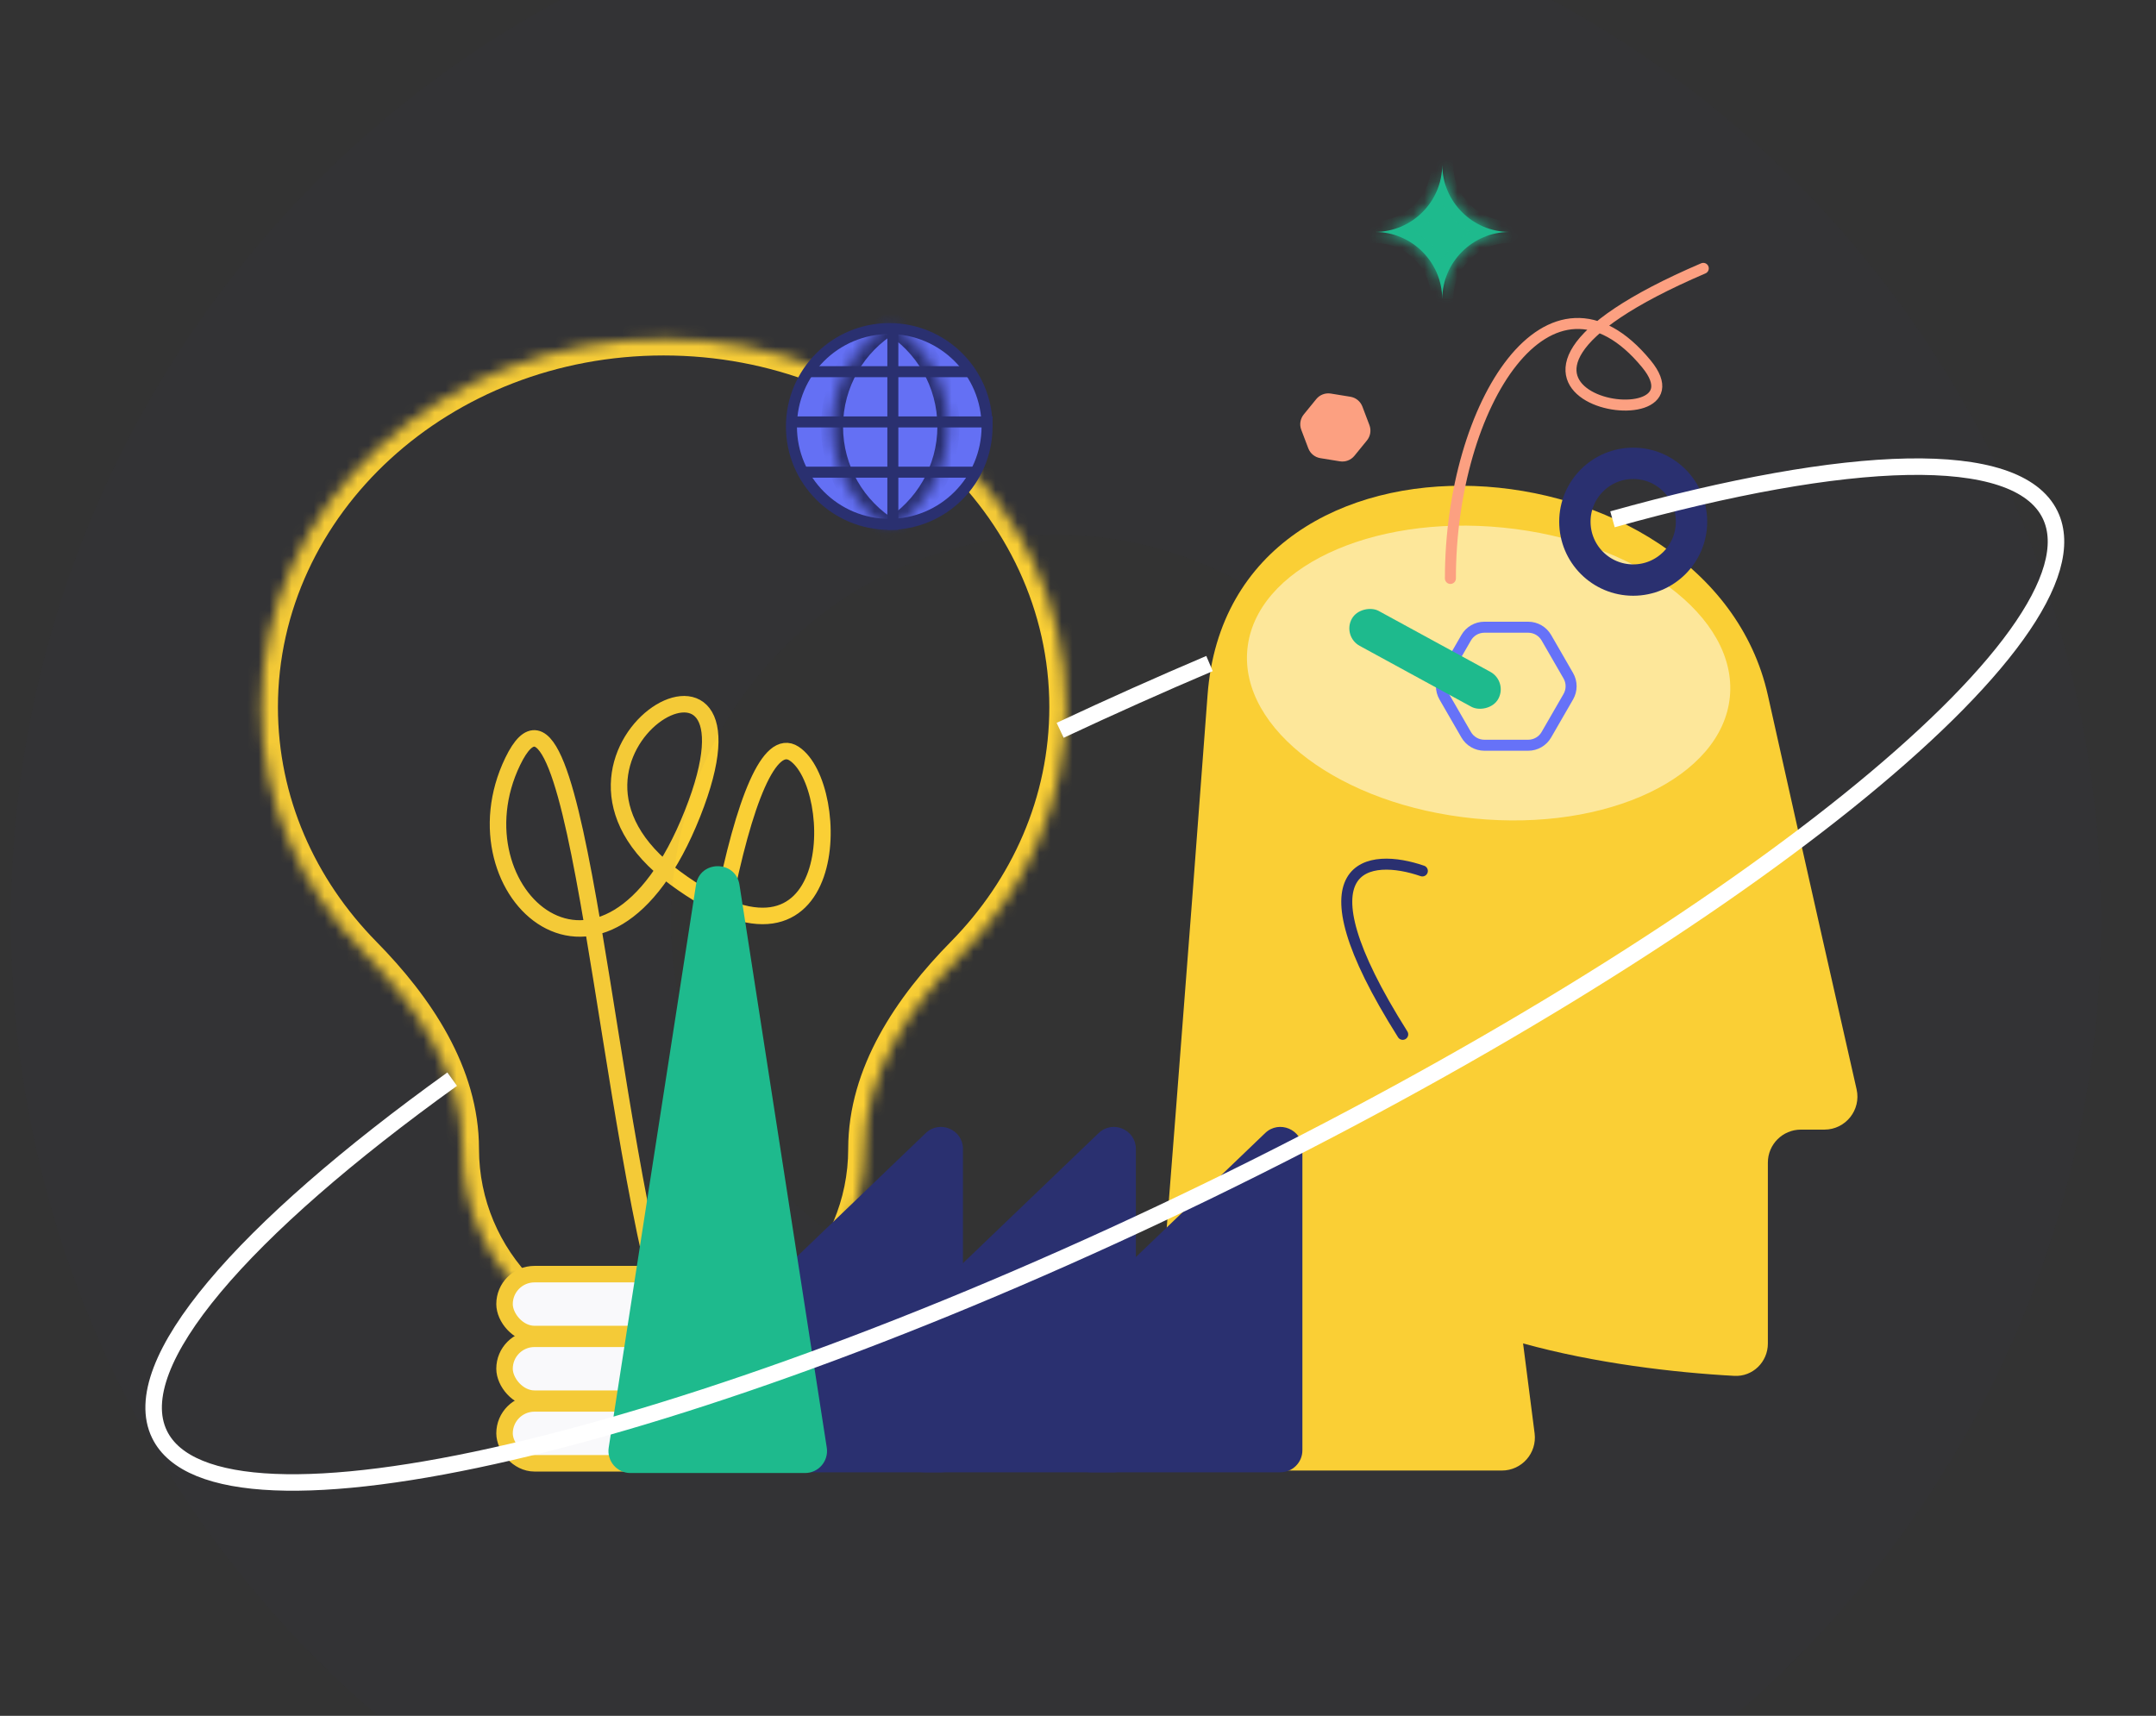 <svg width="196" height="156" viewBox="0 0 196 156" fill="none" xmlns="http://www.w3.org/2000/svg">
<rect x="0" y="0" width="196" height="156" fill="#333333" stroke="none"/>
<mask id="path-1-inside-1_2504_79956" fill="white">
<path fill-rule="evenodd" clip-rule="evenodd" d="M78.609 104.458C78.609 97.62 82.704 91.552 87.501 86.679C93.34 80.748 96.893 72.897 96.893 64.285C96.893 45.802 80.523 30.818 60.329 30.818C40.136 30.818 23.766 45.802 23.766 64.285C23.766 72.895 27.318 80.745 33.154 86.675C37.95 91.549 42.045 97.618 42.045 104.456C42.045 114.553 50.23 122.851 60.327 122.851C70.424 122.851 78.609 114.555 78.609 104.458Z"/>
</mask>
<path d="M87.501 86.679L88.57 87.731L87.501 86.679ZM95.393 64.285C95.393 72.47 92.019 79.952 86.433 85.627L88.57 87.731C94.661 81.545 98.393 73.323 98.393 64.285H95.393ZM60.329 32.318C79.822 32.318 95.393 46.752 95.393 64.285H98.393C98.393 44.851 81.224 29.318 60.329 29.318V32.318ZM25.266 64.285C25.266 46.752 40.837 32.318 60.329 32.318V29.318C39.435 29.318 22.266 44.851 22.266 64.285H25.266ZM34.223 85.623C28.639 79.949 25.266 72.468 25.266 64.285H22.266C22.266 73.321 25.997 81.541 32.084 87.727L34.223 85.623ZM40.545 104.456C40.545 115.369 49.39 124.351 60.327 124.351V121.351C51.071 121.351 43.545 113.737 43.545 104.456H40.545ZM32.084 87.727C36.793 92.512 40.545 98.217 40.545 104.456H43.545C43.545 97.019 39.106 90.586 34.223 85.623L32.084 87.727ZM60.327 124.351C71.264 124.351 80.109 115.371 80.109 104.458H77.109C77.109 113.738 69.584 121.351 60.327 121.351V124.351ZM86.433 85.627C81.548 90.589 77.109 97.021 77.109 104.458H80.109C80.109 98.219 83.861 92.516 88.57 87.731L86.433 85.627Z" fill="#FACF35" mask="url(#path-1-inside-1_2504_79956)"/>
<path d="M61.359 122.446C55.033 103.983 52.687 56.666 46.612 69.226C40.866 81.106 54.989 94.022 62.951 73.98C70.914 53.937 46.07 68.514 61.359 79.811C76.647 91.107 76.648 71.429 72.188 68.514C67.729 65.598 62.951 91.107 61.359 122.446Z" stroke="#FACF35" stroke-width="1.5"/>
<rect x="45.867" y="115.843" width="29.993" height="5.445" rx="2.722" fill="white" stroke="#FACF35" stroke-width="1.5"/>
<rect x="45.867" y="121.72" width="29.993" height="5.445" rx="2.722" fill="white" stroke="#FACF35" stroke-width="1.5"/>
<rect x="45.867" y="127.596" width="29.993" height="5.445" rx="2.722" fill="white" stroke="#FACF35" stroke-width="1.5"/>
<ellipse opacity="0.03" cx="95.999" cy="83.675" rx="65.006" ry="65.059" stroke="#2A3070" stroke-width="60"/>
<path d="M168.781 99.036C167.418 93.047 164.486 80.12 160.715 63.208C155.444 39.567 111.781 36.128 109.777 63.208C108.1 85.86 105.422 119.942 104.591 130.48C104.453 132.224 105.833 133.699 107.584 133.699H136.535C138.343 133.699 139.74 132.111 139.51 130.317L138.461 122.14C144.945 123.941 152.226 124.8 157.669 125.091C159.343 125.18 160.715 123.826 160.715 122.15V105.703C160.715 104.046 162.058 102.703 163.715 102.703H165.852C167.78 102.703 169.209 100.915 168.781 99.036Z" fill="#FACF35"/>
<path d="M129.305 79.184C124.542 77.534 117.518 78.194 127.519 94.041" stroke="#2A3070" stroke-linecap="round"/>
<ellipse opacity="0.5" cx="22.04" cy="13.288" rx="22.04" ry="13.288" transform="matrix(-0.995 -0.099 -0.099 0.995 158.574 50.151)" fill="white"/>
<path d="M153.774 47.432C153.774 50.364 151.399 52.739 148.473 52.739C145.546 52.739 143.171 50.364 143.171 47.432C143.171 44.5 145.546 42.125 148.473 42.125C151.399 42.125 153.774 44.5 153.774 47.432Z" stroke="#2A3070" stroke-width="2.85"/>
<path d="M119.662 36.283C119.98 35.893 120.483 35.702 120.981 35.782L122.761 36.071C123.258 36.152 123.674 36.491 123.853 36.962L124.493 38.651C124.672 39.122 124.586 39.652 124.268 40.043L123.128 41.441C122.809 41.832 122.307 42.023 121.809 41.943L120.029 41.654C119.532 41.573 119.116 41.234 118.937 40.763L118.296 39.074C118.118 38.603 118.204 38.072 118.522 37.682L119.662 36.283Z" fill="#FCA081"/>
<path d="M138.927 57.026C139.609 57.026 140.239 57.39 140.58 57.981L142.573 61.436C142.914 62.027 142.914 62.754 142.573 63.345L140.579 66.801C140.238 67.392 139.609 67.756 138.927 67.756L134.941 67.756C134.259 67.756 133.629 67.391 133.288 66.8L131.295 63.346C130.954 62.755 130.954 62.027 131.295 61.437L133.289 57.98C133.629 57.39 134.259 57.026 134.941 57.026L138.927 57.026Z" stroke="#6672F8"/>
<path d="M131.855 52.591C131.856 36.713 140.921 22.455 149.671 33.082C155.98 40.745 127.646 36.065 154.844 24.399" stroke="#FCA081" stroke-linecap="round" stroke-linejoin="round"/>
<mask id="path-15-inside-2_2504_79956" fill="white">
<path fill-rule="evenodd" clip-rule="evenodd" d="M124.914 21.089C124.914 21.089 124.914 21.089 124.914 21.089L124.948 21.089C124.936 21.089 124.925 21.089 124.914 21.089ZM125.003 21.089C128.362 21.106 131.083 23.822 131.113 27.18C131.142 23.83 133.85 21.12 137.196 21.089L137.196 21.089C133.85 21.058 131.144 18.349 131.113 15L131.113 15C131.082 18.358 128.362 21.072 125.003 21.089ZM131.113 27.292H131.113L131.113 27.29L131.113 27.292Z"/>
</mask>
<path fill-rule="evenodd" clip-rule="evenodd" d="M124.914 21.089C124.914 21.089 124.914 21.089 124.914 21.089L124.948 21.089C124.936 21.089 124.925 21.089 124.914 21.089ZM125.003 21.089C128.362 21.106 131.083 23.822 131.113 27.18C131.142 23.83 133.85 21.12 137.196 21.089L137.196 21.089C133.85 21.058 131.144 18.349 131.113 15L131.113 15C131.082 18.358 128.362 21.072 125.003 21.089ZM131.113 27.292H131.113L131.113 27.29L131.113 27.292Z" fill="#1EBA8D"/>
<path d="M124.914 21.089L123.914 21.08L123.905 22.094L124.919 22.089L124.914 21.089ZM124.914 21.089L124.923 20.089L123.923 20.08L123.914 21.08L124.914 21.089ZM124.948 21.089L124.952 22.089L124.952 20.089L124.948 21.089ZM131.113 27.18L130.113 27.189L132.113 27.189L131.113 27.18ZM125.003 21.089L124.998 20.089L124.998 22.089L125.003 21.089ZM137.196 21.089L137.206 22.089L138.207 22.08L138.196 21.079L137.196 21.089ZM137.196 21.089L138.196 21.079L138.186 20.098L137.206 20.089L137.196 21.089ZM131.113 15L132.113 14.991L132.104 14.005L131.118 14L131.113 15ZM131.113 15L131.118 14L130.122 13.995L130.113 14.991L131.113 15ZM131.113 27.292L130.113 27.283L130.104 28.292H131.113V27.292ZM131.113 27.292V28.292H132.117L132.113 27.288L131.113 27.292ZM131.113 27.29L132.113 27.286L130.113 27.281L131.113 27.29ZM125.914 21.098L125.914 21.098L123.914 21.08L123.914 21.08L125.914 21.098ZM124.943 20.089L124.909 20.089L124.919 22.089L124.952 22.089L124.943 20.089ZM124.952 20.089C124.942 20.089 124.933 20.089 124.923 20.089L124.905 22.089C124.918 22.089 124.931 22.089 124.944 22.089L124.952 20.089ZM132.113 27.172C132.079 23.267 128.915 20.109 125.008 20.089L124.998 22.089C127.809 22.103 130.088 24.376 130.113 27.189L132.113 27.172ZM137.187 20.089C133.294 20.125 130.147 23.277 130.113 27.172L132.113 27.189C132.138 24.384 134.405 22.115 137.206 22.089L137.187 20.089ZM136.196 21.099L136.196 21.099L138.196 21.079L138.196 21.079L136.196 21.099ZM130.113 15.009C130.149 18.902 133.295 22.053 137.187 22.089L137.206 20.089C134.405 20.063 132.139 17.796 132.113 14.991L130.113 15.009ZM131.108 16L131.108 16L131.118 14L131.118 14L131.108 16ZM130.113 14.991C130.087 17.803 127.809 20.075 124.998 20.089L125.008 22.089C128.914 22.07 132.077 18.913 132.113 15.009L130.113 14.991ZM131.113 28.292H131.113V26.292H131.113V28.292ZM130.113 27.281L130.113 27.283L132.113 27.301L132.113 27.299L130.113 27.281ZM132.113 27.288L132.113 27.286L130.113 27.295L130.113 27.297L132.113 27.288Z" fill="#1EBA8D" mask="url(#path-15-inside-2_2504_79956)"/>
<path fill-rule="evenodd" clip-rule="evenodd" d="M118.399 119.582C118.399 119.582 118.399 119.582 118.399 119.582C118.399 119.582 118.399 119.582 118.399 119.583V131.858C118.399 132.963 117.504 133.858 116.399 133.858H99.148C98.044 133.858 97.148 132.963 97.148 131.858V120.006C97.148 119.772 97.338 119.582 97.572 119.582C97.681 119.582 97.786 119.54 97.865 119.464L115.014 103.017C116.286 101.797 118.399 102.698 118.399 104.46V119.582Z" fill="#2A3070"/>
<path fill-rule="evenodd" clip-rule="evenodd" d="M103.262 119.582C103.262 119.582 103.262 119.582 103.262 119.582C103.262 119.582 103.262 119.582 103.262 119.583V131.858C103.262 132.963 102.367 133.858 101.262 133.858H84.012C82.907 133.858 82.012 132.963 82.012 131.858V120.006C82.012 119.772 82.201 119.582 82.435 119.582C82.545 119.582 82.65 119.54 82.728 119.464L99.878 103.017C101.149 101.797 103.262 102.698 103.262 104.46V119.582Z" fill="#2A3070"/>
<path fill-rule="evenodd" clip-rule="evenodd" d="M87.543 119.582C87.543 119.582 87.543 119.582 87.543 119.582C87.543 119.582 87.544 119.582 87.544 119.583V131.858C87.544 132.963 86.648 133.858 85.544 133.858H68.293C67.188 133.858 66.293 132.963 66.293 131.858V120.006C66.293 119.772 66.483 119.582 66.717 119.582C66.826 119.582 66.931 119.54 67.01 119.464L84.159 103.017C85.43 101.797 87.543 102.698 87.543 104.46V119.582Z" fill="#2A3070"/>
<path d="M63.273 80.446C63.623 78.188 66.875 78.188 67.225 80.446L75.161 131.619C75.349 132.831 74.411 133.925 73.185 133.925H57.313C56.087 133.925 55.149 132.831 55.337 131.618L63.273 80.446Z" fill="#1EBA8D"/>
<path d="M89.734 38.773C89.734 43.689 85.752 47.673 80.842 47.673C75.931 47.673 71.949 43.689 71.949 38.773C71.949 33.857 75.931 29.873 80.842 29.873C85.752 29.873 89.734 33.857 89.734 38.773Z" fill="#6470F4" stroke="#2A3070"/>
<mask id="path-22-inside-3_2504_79956" fill="white">
<path fill-rule="evenodd" clip-rule="evenodd" d="M80.907 48.173C84.089 46.248 86.217 42.753 86.217 38.76C86.217 34.785 84.109 31.303 80.951 29.373C77.768 31.298 75.641 34.794 75.641 38.786C75.641 42.761 77.749 46.243 80.907 48.173Z"/>
</mask>
<path d="M80.907 48.173L80.385 49.026L80.904 49.344L81.424 49.029L80.907 48.173ZM80.951 29.373L81.472 28.52L80.953 28.203L80.433 28.517L80.951 29.373ZM85.217 38.76C85.217 42.389 83.284 45.566 80.389 47.318L81.424 49.029C84.894 46.93 87.217 43.117 87.217 38.76H85.217ZM80.429 30.226C83.302 31.982 85.217 35.148 85.217 38.76H87.217C87.217 34.423 84.915 30.624 81.472 28.52L80.429 30.226ZM76.641 38.786C76.641 35.158 78.573 31.98 81.468 30.229L80.433 28.517C76.963 30.616 74.641 34.429 74.641 38.786H76.641ZM81.428 47.32C78.555 45.564 76.641 42.399 76.641 38.786H74.641C74.641 43.123 76.942 46.922 80.385 49.026L81.428 47.32Z" fill="#2A3070" mask="url(#path-22-inside-3_2504_79956)"/>
<line x1="71.625" y1="38.361" x2="90.234" y2="38.361" stroke="#2A3070"/>
<line x1="73.266" y1="33.793" x2="88.411" y2="33.793" stroke="#2A3070"/>
<line x1="72.68" y1="42.929" x2="88.831" y2="42.929" stroke="#2A3070"/>
<line x1="81.168" y1="29.549" x2="81.168" y2="48.173" stroke="#2A3070"/>
<path d="M41.106 98.116C22.065 111.8 11.394 124.013 14.499 130.408C19.756 141.232 62.493 131.292 109.956 108.205C157.418 85.118 191.632 57.628 186.375 46.803C183.363 40.601 168.048 41.216 146.59 47.214M96.377 66.399C100.97 64.245 105.507 62.219 109.956 60.328" stroke="white" stroke-width="1.5"/>
<rect width="3.615" height="15.175" rx="1.807" transform="matrix(0.478 -0.878 0.878 0.479 122.023 57.855)" fill="#1EBA8D"/>
</svg>
